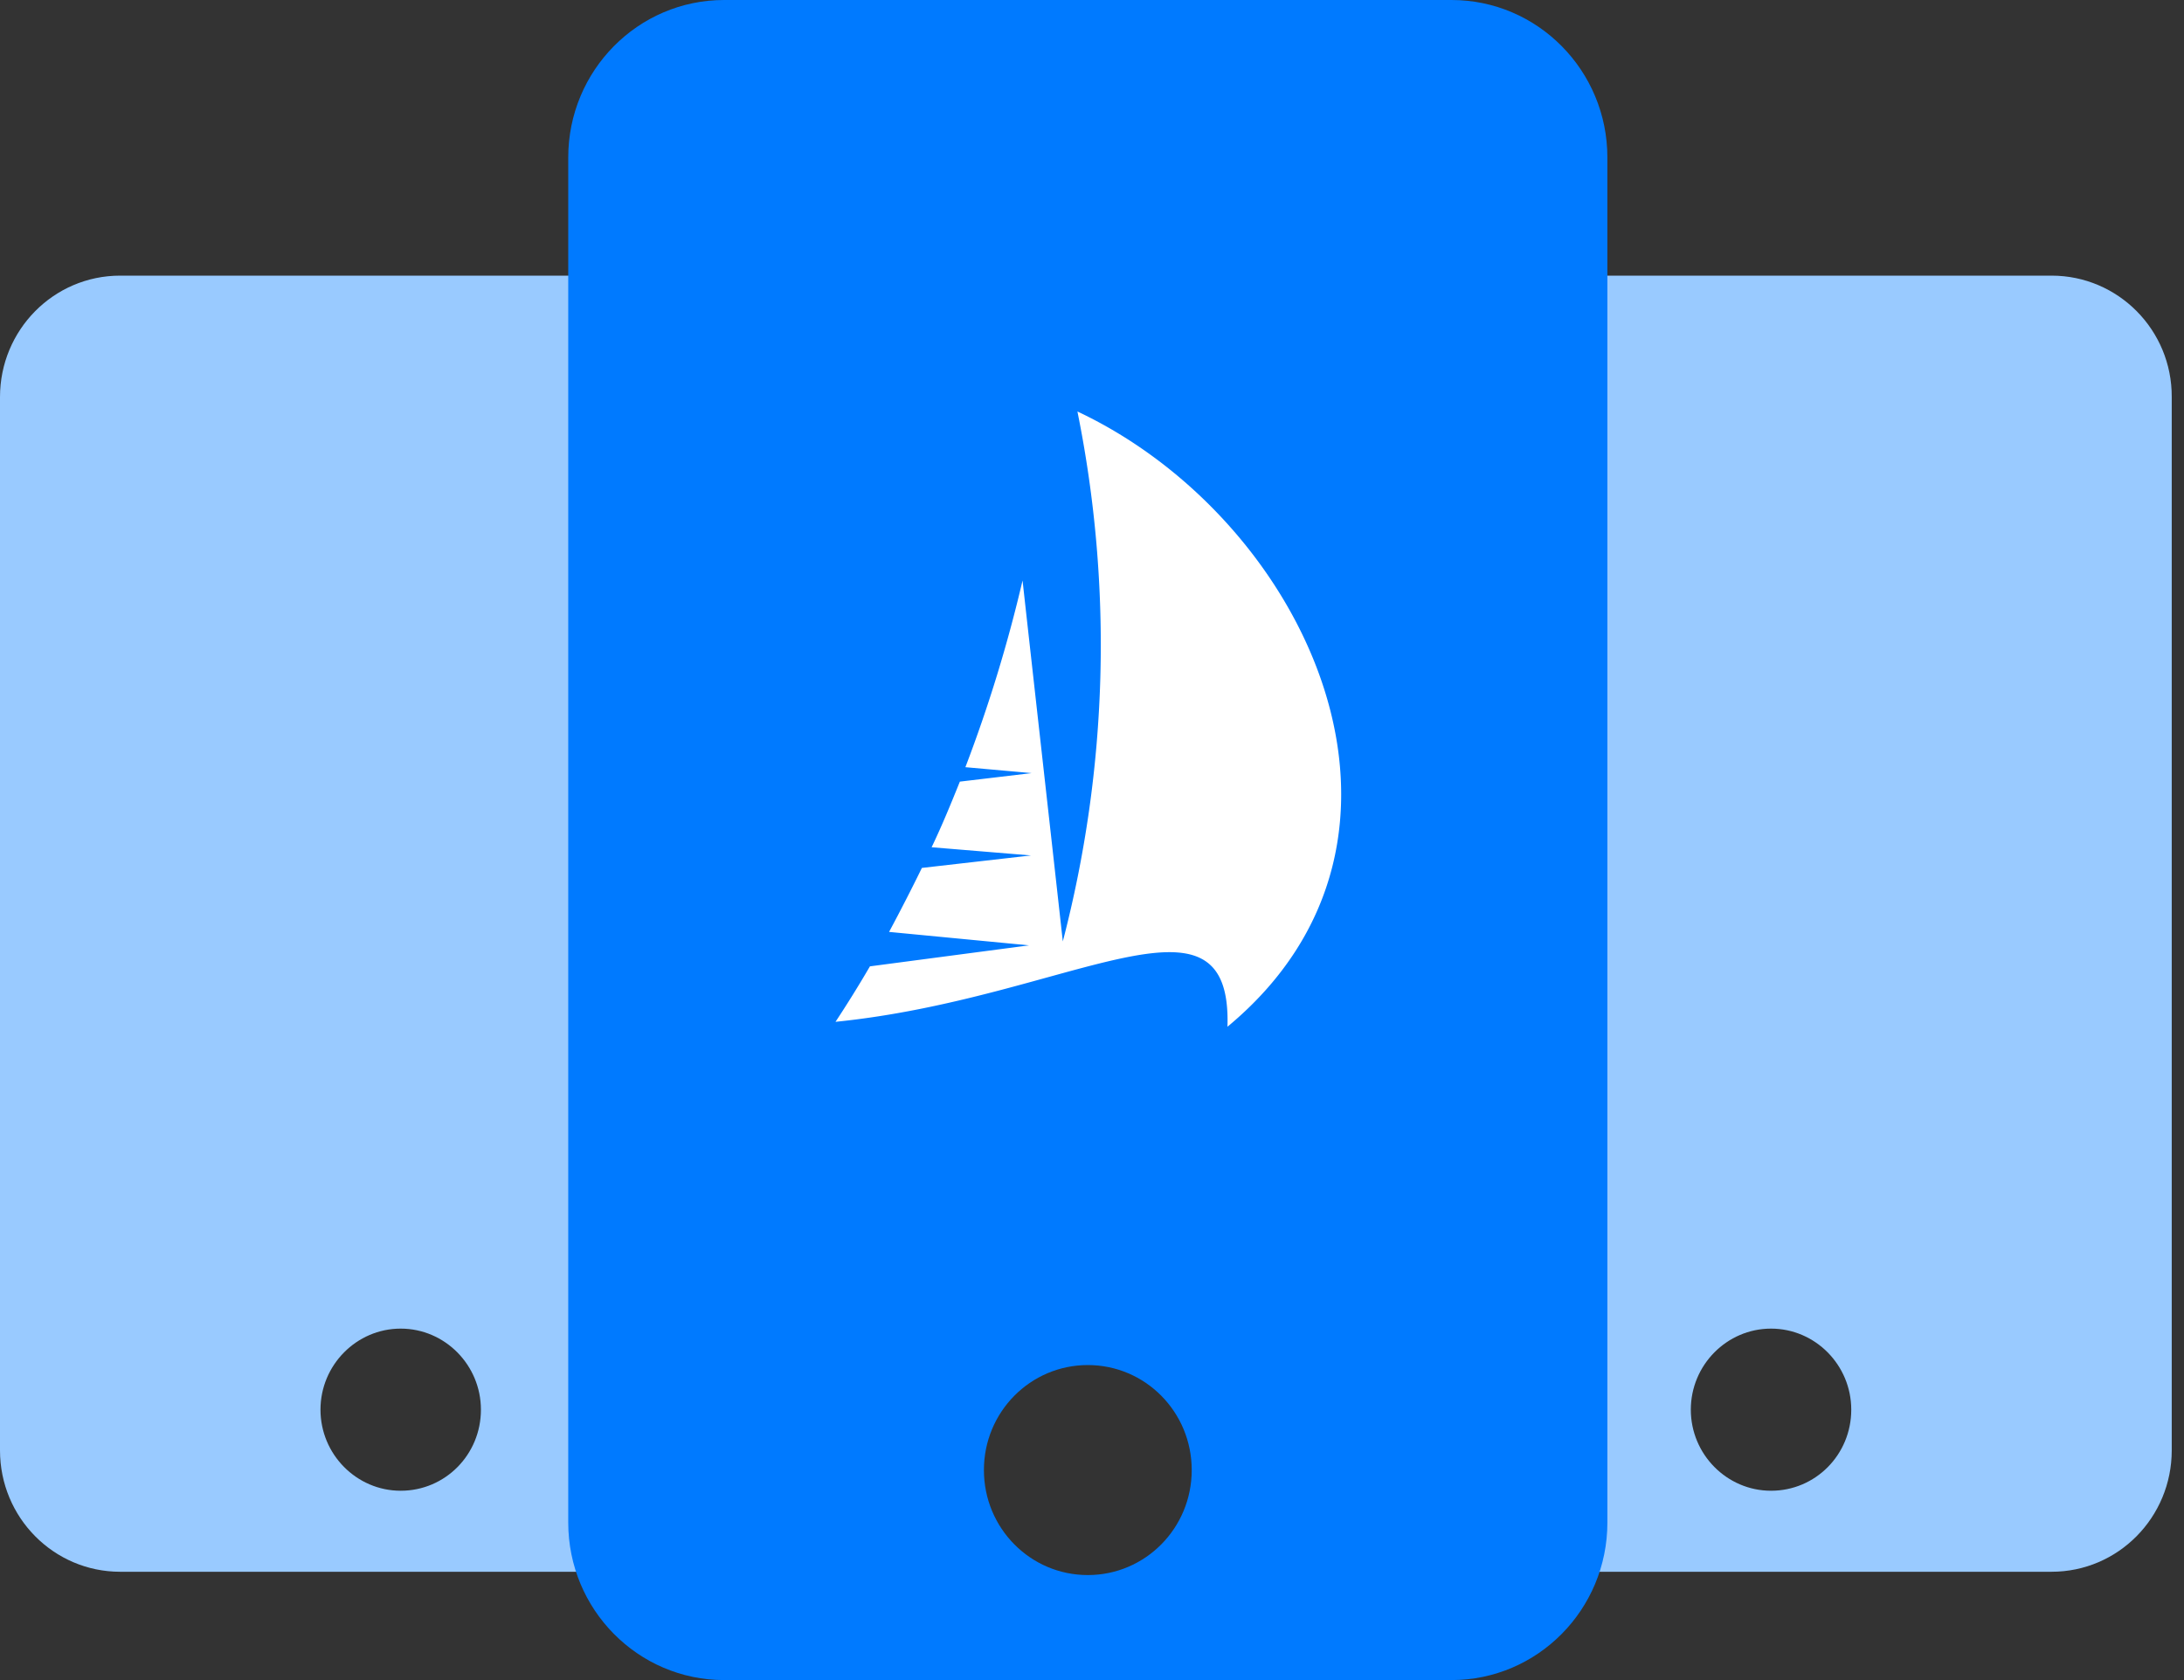 <svg width="104" height="80" fill="none" xmlns="http://www.w3.org/2000/svg"><rect width="100%" height="100%" fill="#333333" stroke="none"/><path d="M97.695 13.125h-26.72c-3.17 0-5.721 2.594-5.721 5.781v50.157c0 3.203 2.566 5.78 5.72 5.78h26.72c3.171 0 5.722-2.593 5.722-5.78V18.906c.016-3.187-2.551-5.781-5.721-5.781zm-13.36 57.86c-2.103 0-3.82-1.735-3.82-3.86s1.717-3.86 3.82-3.86c2.103 0 3.82 1.735 3.82 3.86 0 2.14-1.702 3.86-3.82 3.86zm-51.894-57.86H5.721C2.551 13.125 0 15.719 0 18.906v50.157c0 3.203 2.567 5.78 5.721 5.78h26.72c3.17 0 5.721-2.593 5.721-5.78V18.906c.016-3.187-2.55-5.781-5.72-5.781zm-13.36 57.86c-2.103 0-3.82-1.735-3.82-3.86s1.717-3.86 3.82-3.86c2.103 0 3.82 1.735 3.82 3.86 0 2.14-1.701 3.86-3.82 3.86z" fill="#99CAFF"/><path d="M69.12 0H34.481c-4.097 0-7.422 3.36-7.422 7.5v65c0 4.14 3.325 7.5 7.422 7.5H69.12c4.098 0 7.422-3.36 7.422-7.5v-65c0-4.14-3.324-7.5-7.422-7.5zM51.8 75c-2.736 0-4.947-2.234-4.947-5s2.21-5 4.948-5c2.737 0 4.948 2.234 4.948 5s-2.211 5-4.948 5z" fill="#007AFF"/><path d="M51.306 19.594a56.043 56.043 0 01-.696 25.234c-.634-5.719-1.283-11.469-1.917-17.187a68.825 68.825 0 01-2.722 8.89l3.155.282-3.418.406c-.417 1.031-.835 2.062-1.345 3.125l4.732.39-5.196.594a91.404 91.404 0 01-1.562 3.047l6.665.64-7.577 1a55.789 55.789 0 01-1.639 2.641c11.133-1.125 18.896-7 18.664.235 10.84-8.985 3.82-24.141-7.144-29.297z" fill="#fff"/></svg>